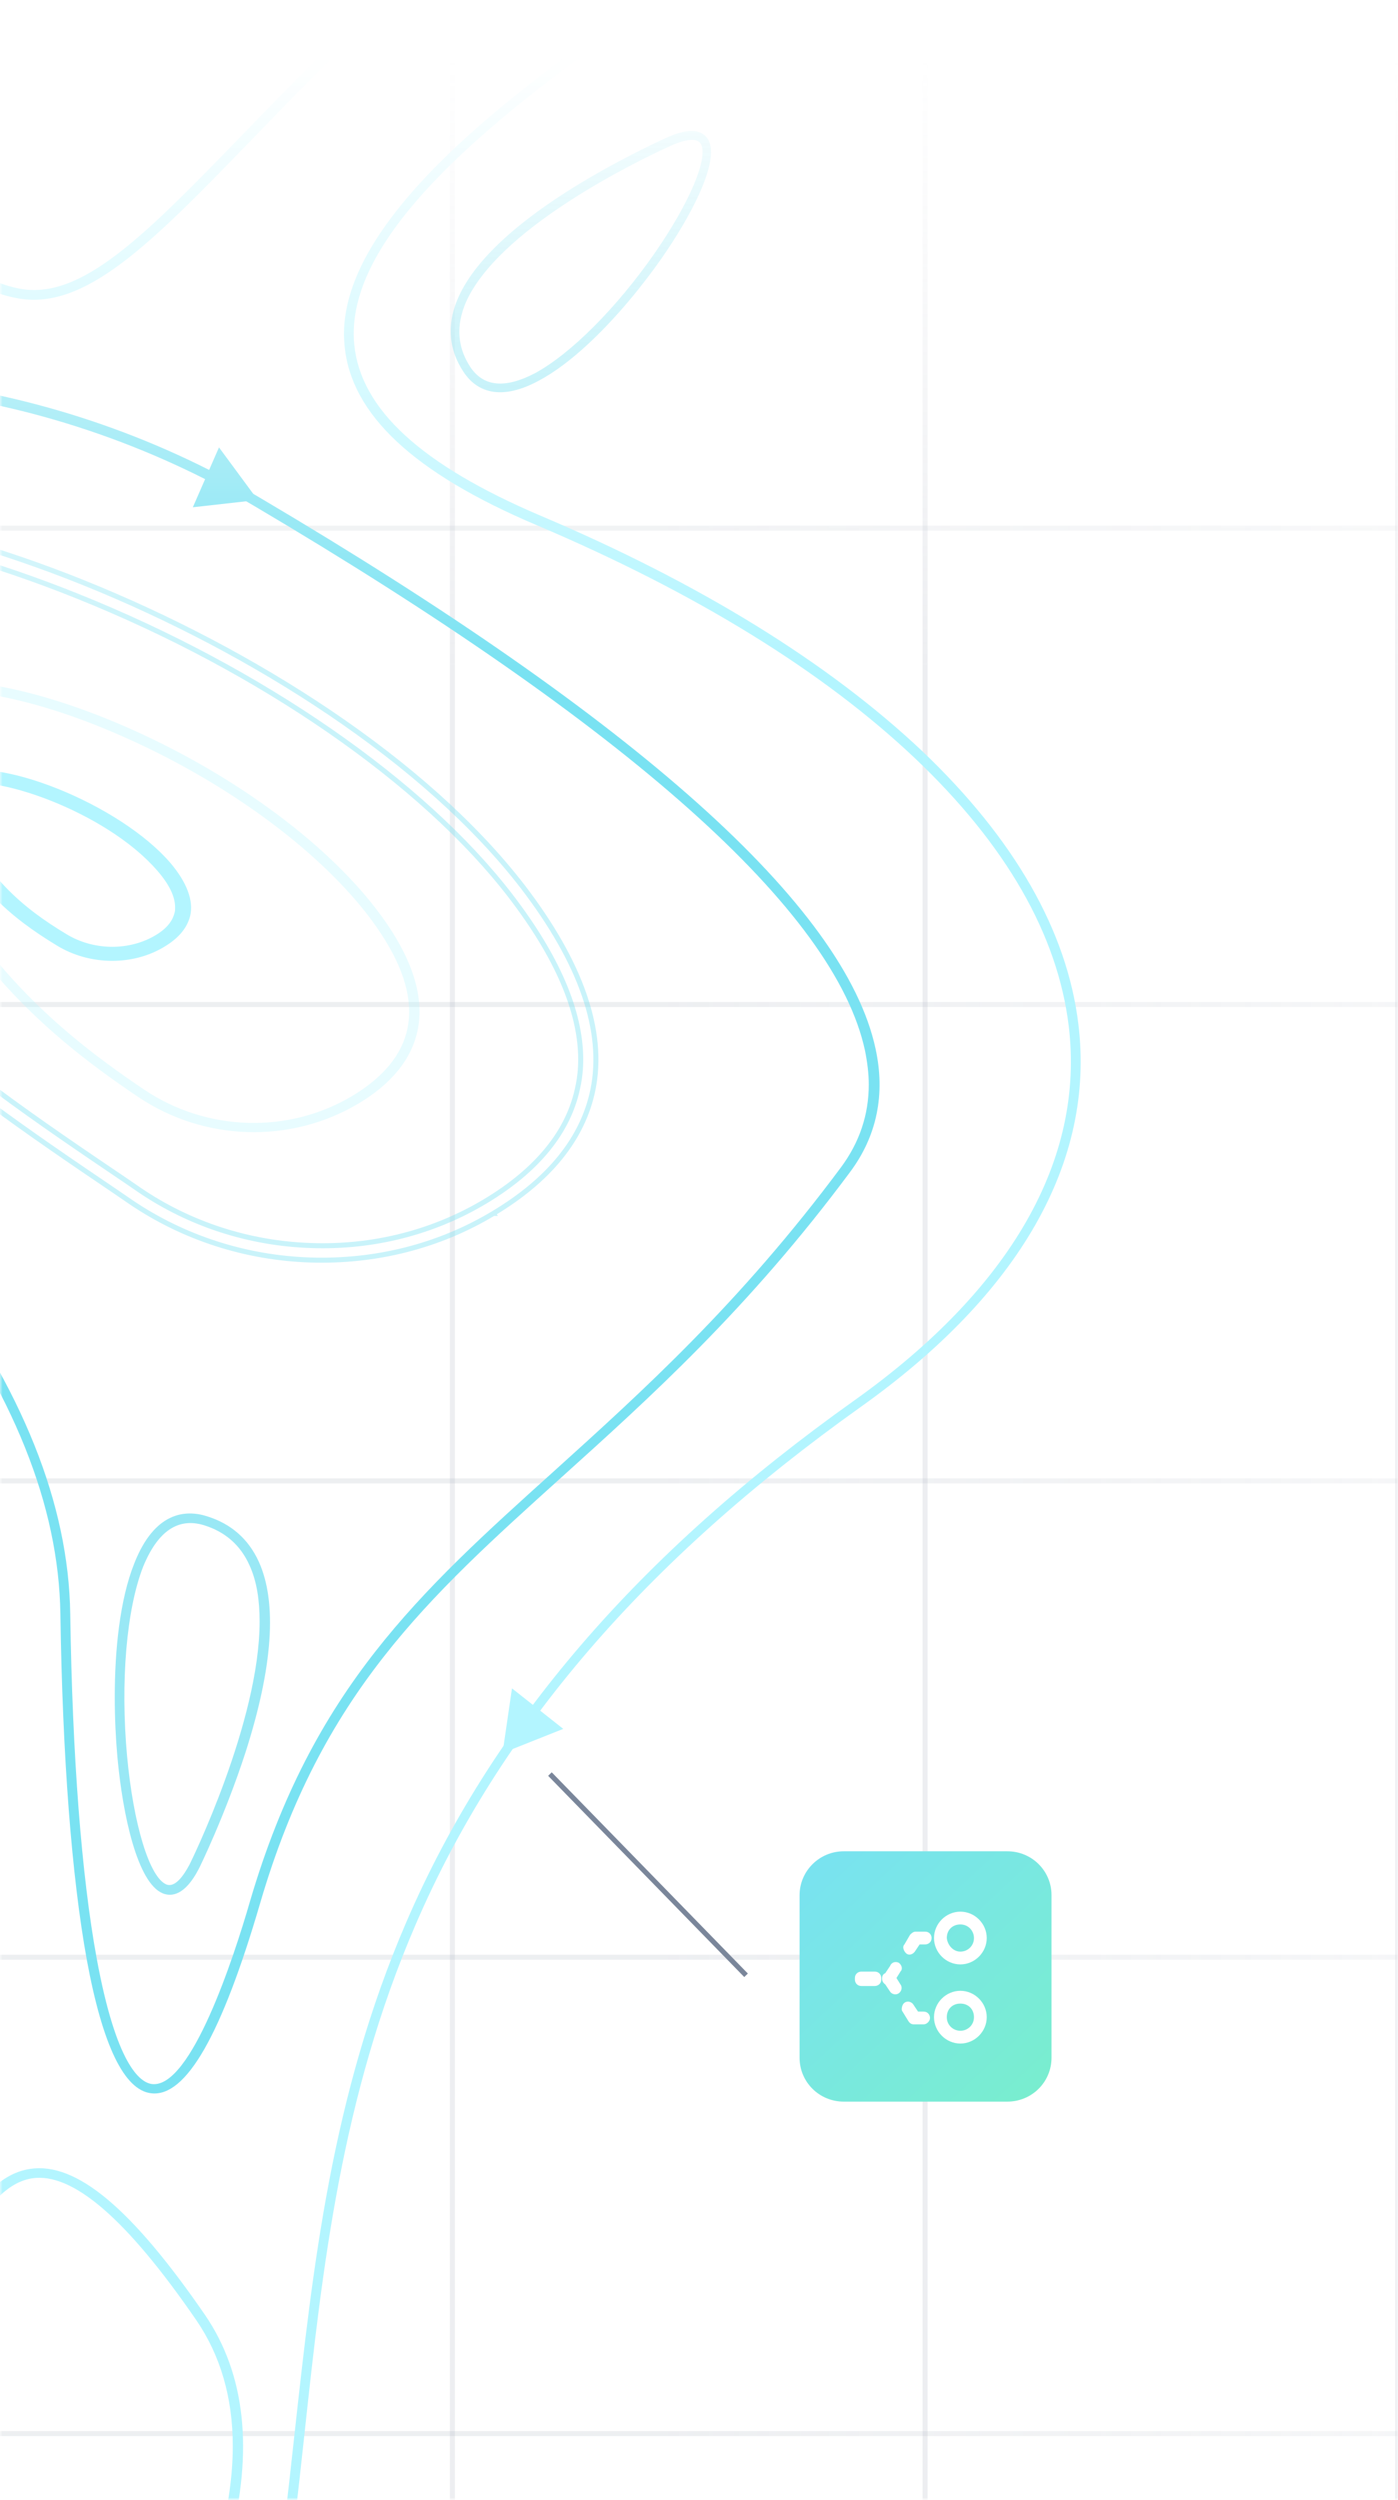 <svg width="278" height="497" viewBox="0 0 278 497" fill="none" xmlns="http://www.w3.org/2000/svg">
<mask id="mask0_1879_15543" style="mask-type:alpha" maskUnits="userSpaceOnUse" x="-2" y="0" width="281" height="497">
<path d="M-1 6C-1 2.686 1.686 0 5 0L272 0C275.314 0 278 2.686 278 6L278 497L-1 497L-1 6Z" fill="white"/>
</mask>
<g mask="url(#mask0_1879_15543)">
<mask id="mask1_1879_15543" style="mask-type:alpha" maskUnits="userSpaceOnUse" x="-1" y="0" width="302" height="497">
<rect x="-0" width="301" height="497" fill="url(#paint0_linear_1879_15543)"/>
</mask>
<g mask="url(#mask1_1879_15543)">
<path opacity="0.2" d="M376.344 10.294L-293 10.294" stroke="url(#paint1_linear_1879_15543)"/>
<path opacity="0.2" d="M376.344 104.986L-293 104.986" stroke="url(#paint2_linear_1879_15543)"/>
<path opacity="0.2" d="M376.344 199.679L-293 199.679" stroke="url(#paint3_linear_1879_15543)"/>
<path opacity="0.2" d="M376.344 294.371L-293 294.371" stroke="url(#paint4_linear_1879_15543)"/>
<path opacity="0.2" d="M376.344 389.063L-293 389.063" stroke="url(#paint5_linear_1879_15543)"/>
<path opacity="0.2" d="M376.344 483.755L-293 483.754" stroke="url(#paint6_linear_1879_15543)"/>
<path opacity="0.2" d="M277.951 1154L277.951 -805" stroke="#A5ADBA"/>
<path opacity="0.2" d="M183.954 1154L183.954 -805" stroke="#A5ADBA"/>
<path opacity="0.2" d="M89.957 1154L89.957 -805" stroke="#A5ADBA"/>
<g filter="url(#filter0_d_1879_15543)">
<path d="M-22.311 -17.782C-43.025 10.984 -72.718 29.758 -98.945 46.268C-128.639 64.963 -154.323 81.2 -158.457 106.531C-158.875 108.873 -159 111.293 -159 113.713C-159 133.268 -146.931 156.491 -121.539 185.959C-102.453 208.051 -85.164 226.434 -69.837 242.671C-37.471 276.901 -14.126 301.686 -6.566 329.047C1.201 356.993 -6.984 387.671 -34.715 434.899C-57.392 473.461 -72.969 519.479 -77.479 561.047C-79.609 580.406 -79.192 597.97 -76.185 611.904C-73.052 626.619 -67.415 636.923 -59.313 642.465C-48.204 650.037 -27.573 651.872 7.758 617.446C50.064 576.269 55.159 529.432 60.546 479.823C64.096 446.998 67.813 413.002 82.597 378.694C99.302 339.858 128.285 306.214 171.134 275.691C202.79 253.171 217.782 226.864 214.441 199.581C212.186 181.002 201.704 162.736 183.37 145.289C164.827 127.803 139.31 111.996 107.446 98.491C83.808 88.421 71.697 77.375 70.444 64.456C67.771 36.51 118.053 4.192 166.665 -26.993C190.971 -42.606 216.028 -58.686 234.028 -74.026C243.508 -81.988 250.357 -89.248 254.951 -96L252.445 -96C237.327 -74.533 201.077 -51.271 165.663 -28.515C141.273 -12.864 116.007 3.373 97.631 18.985C78.003 35.651 68.397 49.937 68.397 62.465C68.397 63.246 68.481 63.988 68.523 64.768C69.817 78.39 82.263 90.021 106.652 100.365C138.308 113.791 163.658 129.404 181.992 146.772C200.033 163.907 210.307 181.783 212.52 199.932C215.736 226.474 200.994 252.234 169.964 274.325C126.782 305.004 97.631 339 80.801 378.07C65.892 412.651 62.217 446.764 58.583 479.706C53.196 528.963 48.143 575.488 6.338 616.236C-28.074 649.725 -47.661 648.203 -58.102 641.06C-73.303 630.639 -79.776 600.819 -75.475 561.359C-70.964 520.064 -55.471 474.281 -32.919 435.913C-4.938 388.257 3.248 357.188 -4.645 328.656C-12.33 300.827 -35.842 275.965 -68.375 241.5C-83.702 225.264 -100.992 206.919 -119.994 184.867C-148.183 152.159 -159.752 127.374 -156.411 106.883C-152.443 82.371 -127.135 66.408 -97.776 47.868C-71.424 31.241 -41.605 12.428 -20.599 -16.689C-3.225 -40.81 5.503 -63.8 5.503 -85.228C5.503 -88.857 5.211 -92.409 4.751 -96L2.705 -96C6.088 -71.879 -2.223 -45.65 -22.311 -17.782Z" fill="#B3F5FF"/>
<path d="M-120.596 115.268C-121.055 116.984 -121.264 118.779 -121.264 120.612C-121.264 139.494 -97.537 162.588 -70.39 188.999C-52.042 206.866 -31.276 227.113 -15.388 248.491C2.751 272.991 11.675 295.305 12.009 316.8C12.426 345.318 14.26 369.076 17.263 385.577C20.39 402.547 24.685 411.481 30.064 412.105C36.987 412.924 44.076 400.519 51.748 374.264C63.925 332.639 84.983 313.718 111.671 289.648C129.018 274.005 148.742 256.294 169.008 229.025C174.387 221.847 176.097 213.498 174.095 204.409C167.965 176.086 126.766 139.26 51.623 94.904C30.523 82.42 6.671 74.501 -17.39 71.731C-44.119 68.727 -67.972 71.419 -86.486 79.377C-104.667 87.257 -116.51 99.663 -120.596 115.268ZM-17.723 73.72C6.087 76.373 29.689 84.293 50.497 96.542C125.182 140.664 166.047 177.101 172.01 204.838C172.469 207.139 172.761 209.402 172.761 211.587C172.761 217.555 170.926 223.056 167.257 228.01C147.074 255.162 127.475 272.796 110.211 288.4C83.357 312.587 62.132 331.742 49.747 373.835C46.494 385.109 37.987 411.169 30.231 410.272C27.771 409.96 23.101 406.332 19.223 385.265C16.22 368.92 14.385 345.24 13.968 316.8C13.635 294.915 4.503 272.21 -13.845 247.399C-29.816 225.826 -50.624 205.54 -69.056 187.673C-95.869 161.574 -119.304 138.752 -119.304 120.69C-119.304 119.052 -119.095 117.374 -118.678 115.775C-114.717 100.755 -103.291 88.818 -85.694 81.211C-67.555 73.408 -44.036 70.795 -17.723 73.72Z" fill="#79E2F2"/>
<path d="M-20.657 476.63C-25.909 496.696 -33.579 530.712 -38.206 560.52C-40.707 576.963 -41.999 589.821 -41.999 599.172C-41.999 610.082 -40.249 616.2 -36.747 617.719C-32.996 619.317 -27.994 615.732 -21.241 606.848C-20.074 605.64 3.436 580.937 22.653 550.662C34.199 532.504 41.953 515.906 45.704 501.372C50.456 483.02 48.747 467.902 40.827 456.251C26.196 434.977 15.149 425.703 5.937 427.145C-4.275 428.743 -11.945 443.081 -20.657 476.63ZM39.076 457.264C43.828 464.239 46.288 472.577 46.288 482.241C46.288 488.007 45.412 494.242 43.703 500.904C40.035 515.282 32.365 531.647 20.944 549.649C1.435 580.352 -22.575 605.329 -22.783 605.562L-22.866 605.64C-30.745 616.044 -34.413 616.511 -35.914 615.888C-47.002 611.173 -32.996 532.193 -18.656 477.058C-12.737 454.303 -5.109 430.808 6.354 429.015C14.399 427.769 25.154 437.003 39.076 457.264Z" fill="#B3F5FF"/>
<path d="M-14.878 513.635C-16.827 521.259 -19.729 534.171 -21.512 545.49C-22.507 552.257 -22.922 556.963 -22.922 560.269C-22.922 565.87 -21.761 567.309 -20.559 567.815C-18.32 568.748 -15.832 566.026 -13.924 563.498C-13.261 562.798 -4.471 553.463 2.702 542.106C12.861 526.12 15.142 513.83 9.544 505.701C3.78 497.261 -0.449 493.76 -4.263 494.422C-9.115 495.238 -12.017 502.667 -14.878 513.635ZM7.761 506.79C9.585 509.435 10.415 512.546 10.415 515.93C10.415 535.066 -15.293 561.981 -15.541 562.292L-15.624 562.37C-18.734 566.415 -19.729 566.065 -19.729 566.065C-22.507 564.859 -20.185 542.417 -12.846 514.063C-10.69 505.623 -7.912 496.95 -3.932 496.288C-1.195 495.861 2.785 499.439 7.761 506.79Z" fill="#B3F5FF"/>
<path d="M98.113 237.205C109.224 230.558 115.913 222.317 117.901 212.652L117.901 212.651C120.294 200.928 115.493 187.354 103.988 172.309L103.987 172.308C84.616 147.141 50.154 125.338 16.72 111.871C-0.004 105.136 -16.494 100.476 -30.742 98.525C-44.967 96.578 -57.045 97.319 -64.875 101.483L-64.877 101.484C-69.808 104.131 -74.5 108.776 -74.5 117.337C-74.5 121.514 -73.361 126.609 -70.634 132.765L-70.633 132.766C-47.114 185.387 -11.406 209.575 23.031 232.901L23.215 233.026L23.218 233.028L26.003 234.938L26.005 234.94C36.479 242.044 48.838 246.048 61.716 246.464C74.672 246.879 87.234 243.744 98.113 237.205ZM98.113 237.205C98.113 237.205 98.113 237.205 98.113 237.205L97.856 236.776L98.114 237.205C98.113 237.205 98.113 237.205 98.113 237.205ZM15.386 114.501L15.386 114.501C51.895 129.142 84.109 151.447 101.482 174.042C110.812 186.191 115.477 197.072 115.477 206.626C115.477 208.503 115.282 210.343 114.891 212.145L114.89 212.15C113.095 220.895 106.921 228.556 96.484 234.81C86.174 240.984 74.202 244.036 61.83 243.589L61.829 243.589C49.535 243.18 37.719 239.346 27.722 232.538L24.936 230.626L24.933 230.624C-9.355 207.452 -44.652 183.556 -67.888 131.571L-67.889 131.569C-70.996 124.674 -72.12 118.939 -71.366 114.352C-70.617 109.798 -68.008 106.314 -63.491 103.904C-56.683 100.341 -45.553 99.526 -31.774 101.356C-18.018 103.182 -1.71 107.631 15.386 114.501Z" stroke="#79E2F2" stroke-opacity="0.4"/>
<path d="M-26.353 142.647C-26.353 145.249 -25.604 148.472 -23.856 152.394C-9.211 184.819 6.682 200.081 27.485 214.06C40.591 222.875 57.691 223.38 71.129 215.458C77.911 211.458 81.905 206.449 83.07 200.702C84.485 193.673 81.656 185.557 74.666 176.509C64.098 162.84 45.376 149.326 24.739 140.356C4.852 131.735 -12.665 129.095 -20.944 133.444C-23.732 134.92 -26.353 137.638 -26.353 142.647ZM23.824 142.142C44.169 150.996 62.559 164.316 72.96 177.674C78.535 184.897 81.365 191.343 81.365 197.129C81.365 198.255 81.24 199.343 81.032 200.43C79.95 205.672 76.205 210.177 69.965 213.905C57.275 221.438 41.048 220.934 28.65 212.585C8.097 198.76 -7.589 183.771 -22.026 151.734C-25.77 143.424 -25.063 137.871 -19.987 135.191C-12.332 131.114 4.893 133.832 23.824 142.142Z" fill="#B3F5FF" fill-opacity="0.3"/>
<path d="M-13 154.532C-13 155.687 -12.675 157.116 -11.829 158.821C-5.257 172.074 1.965 178.288 11.399 184.007C17.58 187.746 25.713 188.021 31.959 184.612C35.277 182.797 37.164 180.652 37.815 178.068C38.53 175.043 37.164 171.414 33.911 167.564C23.826 155.796 -1.224 145.788 -10.007 149.967C-11.308 150.572 -13 151.892 -13 154.532ZM31.308 169.104C33.65 171.799 34.822 174.218 34.822 176.363C34.822 176.748 34.822 177.188 34.691 177.518C34.236 179.332 32.805 180.927 30.332 182.247C25.127 185.051 18.361 184.831 13.221 181.697C4.177 176.253 -2.59 170.314 -8.836 157.666C-10.202 154.862 -10.137 152.992 -8.381 152.222C-2.2 149.308 21.028 157.171 31.308 169.104Z" fill="#B3F5FF"/>
<path d="M9.263 -26.032C-1.321 -2.021 -11.487 20.938 -11.487 36.452C-11.487 40.661 -10.734 44.286 -9.102 47.249C-6.801 51.459 -2.618 54.109 3.197 55.24C16.834 57.968 30.012 44.442 49.924 23.9C69.627 3.553 96.568 -24.278 136.978 -48.874C164.337 -65.557 181.949 -81.266 189.771 -95.883L187.512 -95.883C179.648 -81.85 162.496 -66.649 135.891 -50.511C95.229 -25.72 68.205 2.189 48.418 22.575C28.966 42.61 16.165 55.902 3.657 53.33C-1.614 52.238 -5.128 49.977 -7.178 46.274C-14.624 33.099 -2.074 4.683 11.229 -25.37C19.972 -45.21 29.049 -65.752 33.107 -83.527C34.111 -87.97 34.822 -92.18 35.157 -96L33.107 -96C32.773 -92.297 32.145 -88.243 31.141 -83.916C27 -66.22 18.006 -45.756 9.263 -26.032Z" fill="#B3F5FF"/>
<path d="M32.062 2.381L32.064 2.382C34.411 3.52 37.241 3.491 40.493 2.404C43.742 1.318 47.459 -0.839 51.634 -4.032C59.985 -10.418 70.263 -21.021 82.428 -35.778L82.429 -35.779C93.381 -49.123 103.491 -62.976 109.74 -71.709L110.306 -72.5L109.333 -72.5L106.944 -72.5L106.685 -72.5L106.536 -72.289C96.187 -57.707 81.225 -37.995 67.134 -22.765C60.086 -15.146 53.275 -8.67 47.38 -4.515C44.431 -2.437 41.735 -0.956 39.371 -0.196C37.004 0.564 35.028 0.584 33.464 -0.17C32.142 -0.807 31.156 -2.006 30.496 -3.737C29.834 -5.473 29.512 -7.717 29.512 -10.377C29.512 -17.377 31.642 -27.149 34.935 -37.99C38.225 -48.819 42.663 -60.67 47.249 -71.81L47.533 -72.5L46.787 -72.5L44.607 -72.5L44.272 -72.5L44.145 -72.19C42.173 -67.389 40.158 -62.311 38.269 -57.152C30.428 -36.383 26.5 -20.777 26.5 -10.691C26.5 -3.957 28.271 0.518 32.062 2.381Z" stroke="#79E2F2" stroke-opacity="0.3"/>
<path d="M26.7 306.782C23.84 313.95 22.819 323.977 22.819 333.339C22.819 337.569 23.023 341.643 23.35 345.286C24.412 356.958 27.354 370.275 32.339 372.351C34.055 373.057 36.752 372.861 39.531 367.494C39.613 367.377 44.72 356.958 48.806 344.385C54.282 327.346 55.14 314.538 51.462 306.43C49.379 301.886 45.946 298.909 41.206 297.421C36.834 296.011 30.705 296.559 26.7 306.782ZM40.552 299.183C44.761 300.476 47.826 303.139 49.624 307.174C51.095 310.386 51.626 314.185 51.626 318.337C51.626 338.274 38.019 366.006 37.692 366.633C36.548 368.787 34.832 371.294 33.075 370.589C29.724 369.179 26.537 358.721 25.27 345.09C23.922 330.323 25.148 315.909 28.457 307.448C31.359 300.358 35.404 297.617 40.552 299.183Z" fill="#00C7E6" fill-opacity="0.4"/>
<path d="M107.221 71.63C113.263 68.399 119.693 62.176 125.048 55.82C127.468 52.948 129.66 50.066 131.522 47.405C137.477 38.873 143.098 28.148 140.901 23.887C140.14 22.427 138.197 21.017 133.24 23.071C133.118 23.104 123.69 27.256 113.723 33.454C100.258 41.89 92.349 50.095 90.207 57.704C89.023 61.981 89.65 65.965 92.017 69.687C94.179 73.146 98.654 76.28 107.221 71.63ZM93.469 68.865C91.351 65.579 90.794 62.018 91.882 58.25C92.72 55.228 94.533 52.345 96.908 49.526C108.313 35.99 133.415 24.946 133.996 24.707C136.005 23.899 138.604 23.179 139.394 24.663C140.862 27.537 137.043 36.461 130.106 46.44C122.574 57.237 113.496 66.322 106.409 70.172C100.383 73.326 96.068 72.874 93.469 68.865Z" fill="#00C7E6" fill-opacity="0.4"/>
<path d="M38.347 96.835L43.546 84.93L51.257 95.385L38.347 96.835Z" fill="#79E2F2"/>
<path d="M99.935 344.469L101.811 331.615L112.005 339.667L99.935 344.469Z" fill="#B3F5FF"/>
<line x1="109.358" y1="348.651" x2="148.358" y2="388.651" stroke="#7A869A"/>
</g>
<g filter="url(#filter1_d_1879_15543)">
<path d="M159 372.729V405.033C159 409.876 162.913 413.763 167.788 413.763H200.312C205.187 413.763 209.1 409.876 209.1 405.033V372.729C209.1 367.887 205.187 364 200.312 364H167.788C162.913 364 159 367.95 159 372.729Z" fill="url(#paint7_linear_1879_15543)"/>
<path fill-rule="evenodd" clip-rule="evenodd" d="M190.976 383.946C192.406 383.946 193.678 382.833 193.678 381.244C193.678 379.814 192.565 378.543 190.976 378.543C189.387 378.543 188.275 379.655 188.275 381.244C188.434 382.674 189.546 383.946 190.976 383.946ZM190.976 399.678C192.406 399.678 193.678 398.565 193.678 396.976C193.678 395.387 192.565 394.275 190.976 394.275C189.387 394.275 188.275 395.387 188.275 396.976C188.275 398.565 189.546 399.678 190.976 399.678ZM196.22 381.244C196.22 384.104 193.837 386.488 190.976 386.488C188.116 386.488 185.732 384.104 185.732 381.244C185.732 378.384 188.116 376 190.976 376C193.837 376 196.22 378.384 196.22 381.244ZM196.22 396.976C196.22 399.837 193.837 402.22 190.976 402.22C188.116 402.22 185.732 399.837 185.732 396.976C185.732 394.116 188.116 391.732 190.976 391.732C193.837 391.732 196.22 394.116 196.22 396.976Z" fill="white"/>
<path fill-rule="evenodd" clip-rule="evenodd" d="M180.965 380.608C181.283 380.291 181.601 379.973 182.077 379.973H183.984C184.779 379.973 185.255 380.608 185.255 381.244C185.255 382.039 184.62 382.515 183.984 382.515H182.872L181.918 383.946C181.442 384.581 180.647 384.74 180.17 384.263C179.694 383.787 179.376 382.992 179.852 382.515L180.965 380.608ZM178.74 386.17C179.376 386.647 179.535 387.442 179.058 387.918L178.263 389.19L179.058 390.461C179.535 391.097 179.217 391.891 178.74 392.209C178.104 392.686 177.31 392.368 176.992 391.891L176.039 390.461C175.562 390.143 175.403 389.666 175.403 389.349C175.403 388.872 175.562 388.395 176.039 388.236L176.992 386.806C177.31 386.011 178.104 385.852 178.74 386.17ZM170 389.19C170 388.395 170.636 387.918 171.271 387.918H173.973C174.767 387.918 175.244 388.554 175.244 389.19C175.244 389.19 175.244 389.19 175.244 389.349C175.244 389.349 175.244 389.349 175.244 389.507C175.244 390.302 174.608 390.779 173.973 390.779H171.271C170.477 390.779 170 390.143 170 389.507C170 389.349 170 389.349 170 389.19ZM179.852 394.116C180.488 393.639 181.283 393.957 181.601 394.434L182.554 395.864H183.666C184.461 395.864 184.938 396.5 184.938 397.135C184.938 397.771 184.302 398.406 183.666 398.406H181.759C181.283 398.406 180.965 398.248 180.647 397.771L179.376 395.705C179.217 395.387 179.376 394.434 179.852 394.116Z" fill="white"/>
</g>
</g>
</g>
<defs>
<filter id="filter0_d_1879_15543" x="-163" y="-96" width="421.951" height="751" filterUnits="userSpaceOnUse" color-interpolation-filters="sRGB">
<feFlood flood-opacity="0" result="BackgroundImageFix"/>
<feColorMatrix in="SourceAlpha" type="matrix" values="0 0 0 0 0 0 0 0 0 0 0 0 0 0 0 0 0 0 127 0" result="hardAlpha"/>
<feOffset dy="4"/>
<feGaussianBlur stdDeviation="2"/>
<feColorMatrix type="matrix" values="0 0 0 0 0.757 0 0 0 0 0.78 0 0 0 0 0.816 0 0 0 0.2 0"/>
<feBlend mode="normal" in2="BackgroundImageFix" result="effect1_dropShadow_1879_15543"/>
<feBlend mode="normal" in="SourceGraphic" in2="effect1_dropShadow_1879_15543" result="shape"/>
</filter>
<filter id="filter1_d_1879_15543" x="155" y="364" width="58.1" height="57.763" filterUnits="userSpaceOnUse" color-interpolation-filters="sRGB">
<feFlood flood-opacity="0" result="BackgroundImageFix"/>
<feColorMatrix in="SourceAlpha" type="matrix" values="0 0 0 0 0 0 0 0 0 0 0 0 0 0 0 0 0 0 127 0" result="hardAlpha"/>
<feOffset dy="4"/>
<feGaussianBlur stdDeviation="2"/>
<feColorMatrix type="matrix" values="0 0 0 0 0.42 0 0 0 0 0.467 0 0 0 0 0.549 0 0 0 0.15 0"/>
<feBlend mode="normal" in2="BackgroundImageFix" result="effect1_dropShadow_1879_15543"/>
<feBlend mode="normal" in="SourceGraphic" in2="effect1_dropShadow_1879_15543" result="shape"/>
</filter>
<linearGradient id="paint0_linear_1879_15543" x1="150.5" y1="0" x2="150.5" y2="497" gradientUnits="userSpaceOnUse">
<stop offset="0.022" stop-color="white" stop-opacity="0"/>
<stop offset="0.268" stop-color="white"/>
</linearGradient>
<linearGradient id="paint1_linear_1879_15543" x1="376.344" y1="10.794" x2="-293" y2="10.794" gradientUnits="userSpaceOnUse">
<stop stop-color="#A5ADBA" stop-opacity="0.2"/>
<stop offset="0.365" stop-color="#A5ADBA"/>
</linearGradient>
<linearGradient id="paint2_linear_1879_15543" x1="376.344" y1="105.486" x2="-293" y2="105.486" gradientUnits="userSpaceOnUse">
<stop stop-color="#A5ADBA" stop-opacity="0.2"/>
<stop offset="0.365" stop-color="#A5ADBA"/>
</linearGradient>
<linearGradient id="paint3_linear_1879_15543" x1="376.344" y1="200.179" x2="-293" y2="200.179" gradientUnits="userSpaceOnUse">
<stop stop-color="#A5ADBA" stop-opacity="0.2"/>
<stop offset="0.365" stop-color="#A5ADBA"/>
</linearGradient>
<linearGradient id="paint4_linear_1879_15543" x1="376.344" y1="294.871" x2="-293" y2="294.871" gradientUnits="userSpaceOnUse">
<stop stop-color="#A5ADBA" stop-opacity="0.2"/>
<stop offset="0.365" stop-color="#A5ADBA"/>
</linearGradient>
<linearGradient id="paint5_linear_1879_15543" x1="376.344" y1="389.563" x2="-293" y2="389.563" gradientUnits="userSpaceOnUse">
<stop stop-color="#A5ADBA" stop-opacity="0.2"/>
<stop offset="0.365" stop-color="#A5ADBA"/>
</linearGradient>
<linearGradient id="paint6_linear_1879_15543" x1="376.344" y1="484.255" x2="-293" y2="484.254" gradientUnits="userSpaceOnUse">
<stop stop-color="#A5ADBA" stop-opacity="0.2"/>
<stop offset="0.365" stop-color="#A5ADBA"/>
</linearGradient>
<linearGradient id="paint7_linear_1879_15543" x1="159" y1="364" x2="224" y2="434" gradientUnits="userSpaceOnUse">
<stop stop-color="#79E2F2"/>
<stop offset="0" stop-color="#79E2F2"/>
<stop offset="1" stop-color="#79F2C0"/>
</linearGradient>
</defs>
</svg>
